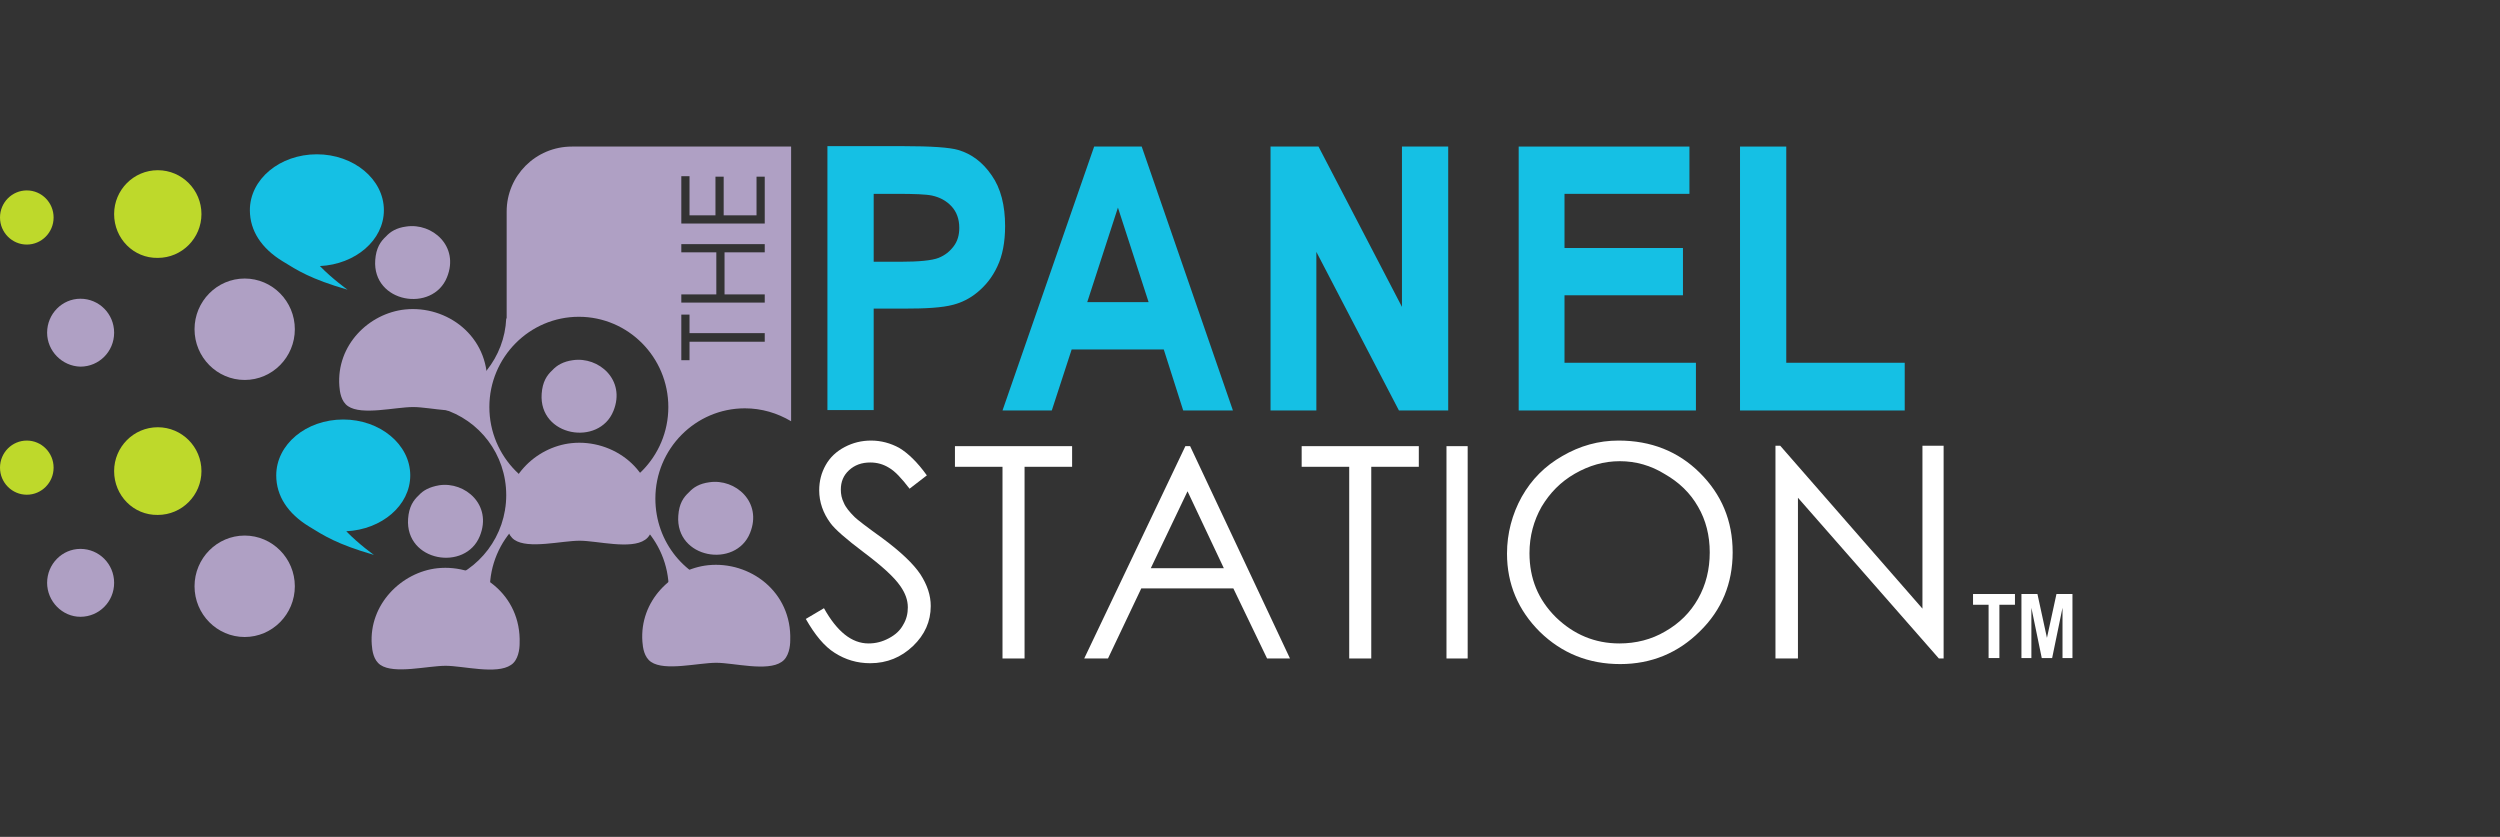 <svg width="236" height="79" viewBox="0 0 236 79" fill="none" xmlns="http://www.w3.org/2000/svg">
<rect x="0" y="0" width="236" height="79" fill="#333333" stroke="none"/>
<path fill-rule="evenodd" clip-rule="evenodd" d="M0 44.146C0 42.726 1.143 41.59 2.53 41.59C3.918 41.59 5.06 42.726 5.06 44.146C5.06 45.566 3.918 46.702 2.53 46.702C1.143 46.702 0 45.566 0 44.146Z" fill="#BED92B"/>
<path fill-rule="evenodd" clip-rule="evenodd" d="M0 20.531C0 19.111 1.143 17.975 2.53 17.975C3.918 17.975 5.06 19.111 5.06 20.531C5.06 21.951 3.918 23.087 2.53 23.087C1.143 23.087 0 21.951 0 20.531Z" fill="#BED92B"/>
<path fill-rule="evenodd" clip-rule="evenodd" d="M4.448 31.405C4.448 29.62 5.877 28.2 7.591 28.2C9.345 28.2 10.774 29.62 10.774 31.405C10.774 33.191 9.345 34.611 7.591 34.611C5.877 34.57 4.448 33.15 4.448 31.405Z" fill="#AFA0C4"/>
<path fill-rule="evenodd" clip-rule="evenodd" d="M10.773 20.206C10.773 17.934 12.61 16.068 14.895 16.068C17.18 16.068 19.017 17.934 19.017 20.206C19.017 22.479 17.18 24.345 14.895 24.345C12.61 24.386 10.773 22.519 10.773 20.206Z" fill="#BED92B"/>
<path fill-rule="evenodd" clip-rule="evenodd" d="M10.773 44.471C10.773 42.198 12.61 40.332 14.895 40.332C17.18 40.332 19.017 42.198 19.017 44.471C19.017 46.743 17.18 48.609 14.895 48.609C12.61 48.65 10.773 46.783 10.773 44.471Z" fill="#BED92B"/>
<path fill-rule="evenodd" clip-rule="evenodd" d="M18.364 31.081C18.364 28.443 20.486 26.293 23.098 26.293C25.71 26.293 27.832 28.443 27.832 31.081C27.832 33.718 25.71 35.868 23.098 35.868C20.486 35.868 18.364 33.718 18.364 31.081Z" fill="#AFA0C4"/>
<path fill-rule="evenodd" clip-rule="evenodd" d="M18.364 55.345C18.364 52.707 20.486 50.557 23.098 50.557C25.71 50.557 27.832 52.707 27.832 55.345C27.832 57.982 25.71 60.133 23.098 60.133C20.486 60.133 18.364 57.982 18.364 55.345Z" fill="#AFA0C4"/>
<path fill-rule="evenodd" clip-rule="evenodd" d="M4.448 55.02C4.448 53.235 5.877 51.815 7.591 51.815C9.345 51.815 10.774 53.235 10.774 55.02C10.774 56.805 9.345 58.225 7.591 58.225C5.877 58.225 4.448 56.765 4.448 55.02Z" fill="#AFA0C4"/>
<path d="M38.728 44.876C38.728 41.955 35.871 39.601 32.403 39.601C28.893 39.601 26.077 41.955 26.077 44.876C26.077 46.824 27.179 48.487 29.179 49.705C30.566 50.557 31.79 51.368 35.3 52.383C35.3 52.383 33.913 51.409 32.688 50.151C36.035 49.989 38.728 47.717 38.728 44.876Z" fill="#15C0E4"/>
<path fill-rule="evenodd" clip-rule="evenodd" d="M41.462 45.809C43.911 45.444 46.482 47.676 45.298 50.597C43.952 53.965 38.238 53.032 38.524 48.974C38.606 47.838 39.014 47.23 39.544 46.743C39.952 46.296 40.524 45.972 41.462 45.809Z" fill="#AFA0C4"/>
<path fill-rule="evenodd" clip-rule="evenodd" d="M41.299 53.64C45.217 53.235 49.216 56.115 49.053 60.741C49.053 61.269 48.931 62.324 48.237 62.77C46.89 63.703 43.707 62.851 42.075 62.851C40.361 62.851 37.218 63.662 35.913 62.77C35.26 62.324 35.137 61.431 35.096 60.863C34.811 57.049 37.912 54.005 41.299 53.64Z" fill="#AFA0C4"/>
<path fill-rule="evenodd" clip-rule="evenodd" d="M54.073 34.002C56.521 33.637 59.092 35.868 57.909 38.79C56.562 42.158 50.849 41.224 51.134 37.167C51.216 36.031 51.624 35.422 52.155 34.935C52.563 34.489 53.175 34.124 54.073 34.002Z" fill="#AFA0C4"/>
<path fill-rule="evenodd" clip-rule="evenodd" d="M53.95 41.833C57.868 41.427 61.867 44.308 61.704 48.934C61.704 49.461 61.581 50.516 60.888 50.962C59.541 51.896 56.358 51.044 54.725 51.044C53.011 51.044 49.869 51.855 48.563 50.962C47.91 50.516 47.788 49.623 47.747 49.055C47.461 45.201 50.522 42.198 53.95 41.833Z" fill="#AFA0C4"/>
<path d="M60.888 13.836H53.991C50.563 13.836 47.829 16.595 47.829 19.963V30.066H47.788C47.625 33.758 45.094 36.802 41.748 37.816V38.587C45.258 39.642 47.788 42.888 47.788 46.743C47.788 50.597 45.217 53.884 41.748 54.898V56.4C41.748 59.361 43.87 61.877 46.727 62.405C46.972 61.715 47.298 61.066 47.706 60.457C46.768 59.078 46.237 57.454 46.237 55.669C46.237 50.962 50.032 47.148 54.685 47.148C59.337 47.148 63.132 50.962 63.132 55.669C63.132 57.454 62.602 59.078 61.663 60.457C62.071 61.106 62.438 61.796 62.683 62.526C65.948 62.364 68.56 59.686 68.56 56.4V55.426C64.724 54.614 61.867 51.206 61.867 47.067C61.867 42.361 65.662 38.546 70.314 38.546C71.906 38.546 73.375 38.993 74.681 39.764V26.982V19.963V13.836H60.888ZM54.644 46.946C49.992 46.946 46.196 43.131 46.196 38.425C46.196 33.718 49.992 29.904 54.644 29.904C59.296 29.904 63.091 33.718 63.091 38.425C63.091 43.131 59.296 46.946 54.644 46.946ZM72.192 32.257H65.091V34.002H64.316V29.701H65.091V31.446H72.192V32.257ZM72.192 23.818H68.397V27.794H72.192V28.565H64.316V27.794H67.621V23.818H64.316V23.047H72.192V23.818ZM72.192 21.099H64.316V16.636H65.091V20.328H67.54V16.676H68.315V20.328H71.416V16.676H72.192V21.099Z" fill="#AFA0C4"/>
<path fill-rule="evenodd" clip-rule="evenodd" d="M66.968 45.525C69.417 45.16 71.988 47.392 70.804 50.313C69.457 53.681 63.744 52.748 64.03 48.69C64.112 47.514 64.52 46.946 65.05 46.459C65.458 46.012 66.029 45.647 66.968 45.525Z" fill="#AFA0C4"/>
<path fill-rule="evenodd" clip-rule="evenodd" d="M66.846 53.356C70.763 52.951 74.763 55.831 74.599 60.457C74.599 60.985 74.477 62.039 73.783 62.486C72.436 63.419 69.253 62.567 67.621 62.567C65.907 62.567 62.765 63.379 61.459 62.486C60.806 62.039 60.683 61.147 60.643 60.579C60.357 56.724 63.418 53.722 66.846 53.356Z" fill="#AFA0C4"/>
<path d="M36.239 19.841C36.239 16.92 33.382 14.566 29.913 14.566C26.404 14.566 23.588 16.92 23.588 19.841C23.588 21.789 24.69 23.452 26.689 24.67C28.077 25.522 29.301 26.333 32.811 27.348C32.811 27.348 31.423 26.374 30.199 25.116C33.545 24.954 36.239 22.681 36.239 19.841Z" fill="#15C0E4"/>
<path fill-rule="evenodd" clip-rule="evenodd" d="M38.361 21.383C40.809 21.018 43.38 23.25 42.197 26.171C40.85 29.539 35.137 28.605 35.422 24.548C35.504 23.412 35.912 22.803 36.443 22.316C36.851 21.87 37.422 21.505 38.361 21.383Z" fill="#AFA0C4"/>
<path fill-rule="evenodd" clip-rule="evenodd" d="M38.238 29.214C42.156 28.808 46.155 31.689 45.992 36.315C45.992 36.842 45.87 37.897 45.176 38.343C43.829 39.277 40.646 38.425 39.014 38.425C37.3 38.425 34.157 39.236 32.851 38.343C32.198 37.897 32.076 37.005 32.035 36.437C31.75 32.582 34.81 29.579 38.238 29.214Z" fill="#AFA0C4"/>
<path fill-rule="evenodd" clip-rule="evenodd" d="M84.68 18.299C86.312 18.299 87.414 18.34 87.985 18.462C88.72 18.624 89.332 18.949 89.822 19.476C90.311 20.003 90.556 20.693 90.556 21.505C90.556 22.195 90.393 22.763 90.026 23.25C89.658 23.736 89.21 24.102 88.597 24.345C87.985 24.588 86.761 24.71 84.965 24.71H82.476V18.299H84.68ZM82.476 38.749V29.133H85.373C87.373 29.133 88.924 29.052 89.985 28.768C90.76 28.565 91.536 28.2 92.27 27.591C93.005 26.983 93.658 26.212 94.147 25.157C94.637 24.142 94.882 22.844 94.882 21.343C94.882 19.395 94.474 17.772 93.617 16.555C92.76 15.297 91.699 14.526 90.475 14.161C89.658 13.917 87.904 13.796 85.21 13.796H78.109V38.709H82.476V38.749Z" fill="#15C0E4"/>
<path fill-rule="evenodd" clip-rule="evenodd" d="M102.635 28.524L105.533 19.598L108.43 28.524H102.635ZM107.777 13.836H103.288L94.637 38.749H99.289L101.166 32.988H109.859L111.695 38.749H116.388L107.777 13.836Z" fill="#15C0E4"/>
<path fill-rule="evenodd" clip-rule="evenodd" d="M124.264 38.749V23.777L132.059 38.749H136.711V13.836H132.345V28.971L124.468 13.836H119.938V38.749H124.264Z" fill="#15C0E4"/>
<path fill-rule="evenodd" clip-rule="evenodd" d="M160.095 38.749V34.245H147.689V27.875H158.871V23.412H147.689V18.299H159.483V13.836H143.363V38.749H160.095Z" fill="#15C0E4"/>
<path fill-rule="evenodd" clip-rule="evenodd" d="M179.805 38.749V34.245H168.623V13.836H164.257V38.749H179.805Z" fill="#15C0E4"/>
<path d="M76.068 58.428L77.782 57.414C79.007 59.605 80.394 60.741 81.986 60.741C82.68 60.741 83.292 60.579 83.904 60.254C84.516 59.93 84.965 59.524 85.25 58.996C85.577 58.469 85.699 57.901 85.699 57.333C85.699 56.643 85.454 55.994 85.006 55.345C84.394 54.452 83.21 53.397 81.537 52.139C79.864 50.881 78.803 49.948 78.394 49.38C77.701 48.447 77.333 47.392 77.333 46.296C77.333 45.404 77.537 44.633 77.946 43.902C78.354 43.172 78.966 42.604 79.741 42.198C80.517 41.792 81.333 41.59 82.231 41.59C83.169 41.59 84.067 41.833 84.883 42.279C85.699 42.766 86.597 43.618 87.495 44.876L85.863 46.134C85.087 45.12 84.475 44.47 83.904 44.146C83.373 43.821 82.802 43.659 82.149 43.659C81.333 43.659 80.68 43.902 80.149 44.389C79.619 44.876 79.374 45.485 79.374 46.215C79.374 46.661 79.456 47.067 79.66 47.473C79.823 47.879 80.19 48.325 80.68 48.812C80.925 49.055 81.823 49.745 83.292 50.8C85.046 52.099 86.23 53.235 86.883 54.209C87.536 55.223 87.862 56.197 87.862 57.211C87.862 58.672 87.291 59.93 86.189 60.985C85.087 62.039 83.74 62.608 82.149 62.608C80.925 62.608 79.823 62.283 78.803 61.634C77.823 61.025 76.925 59.93 76.068 58.428Z" fill="white"/>
<path d="M90.147 44.065V42.117H101.207V44.065H96.718V62.161H94.636V44.065H90.147Z" fill="white"/>
<path d="M112.348 42.117L121.775 62.161H119.612L116.429 55.547H107.736L104.594 62.161H102.35L111.899 42.117H112.348ZM112.103 46.377L108.634 53.64H115.531L112.103 46.377Z" fill="white"/>
<path d="M122.877 44.065V42.117H133.936V44.065H129.447V62.161H127.366V44.065H122.877Z" fill="white"/>
<path d="M138.548 42.117H136.548V62.161H138.548V42.117Z" fill="white"/>
<path d="M152.79 41.59C155.85 41.59 158.421 42.604 160.462 44.633C162.502 46.661 163.563 49.136 163.563 52.139C163.563 55.06 162.543 57.576 160.462 59.605C158.421 61.634 155.891 62.689 152.953 62.689C149.974 62.689 147.444 61.674 145.362 59.645C143.322 57.617 142.261 55.142 142.261 52.261C142.261 50.354 142.75 48.528 143.648 46.905C144.587 45.241 145.852 43.983 147.484 43.05C149.158 42.076 150.912 41.59 152.79 41.59ZM152.912 43.537C151.402 43.537 150.015 43.943 148.668 44.714C147.321 45.485 146.301 46.54 145.525 47.838C144.791 49.136 144.383 50.597 144.383 52.22C144.383 54.614 145.199 56.602 146.872 58.266C148.545 59.889 150.545 60.741 152.871 60.741C154.422 60.741 155.891 60.376 157.197 59.605C158.544 58.834 159.564 57.82 160.298 56.521C161.033 55.223 161.4 53.762 161.4 52.139C161.4 50.557 161.033 49.096 160.298 47.838C159.564 46.54 158.503 45.525 157.156 44.754C155.85 43.943 154.422 43.537 152.912 43.537Z" fill="white"/>
<path d="M167.604 62.161V42.076H168.052L181.479 57.454V42.076H183.478V62.161H183.029L169.726 46.986V62.161H167.604Z" fill="white"/>
<path d="M187.723 62.12V57.089H186.254V56.075H190.212V57.089H188.743V62.12H187.723Z" fill="white"/>
<path d="M190.824 62.12V56.075H192.334L193.232 60.214L194.13 56.075H195.64V62.12H194.701V57.373L193.722 62.12H192.742L191.763 57.373V62.12H190.824Z" fill="white"/>
</svg>
